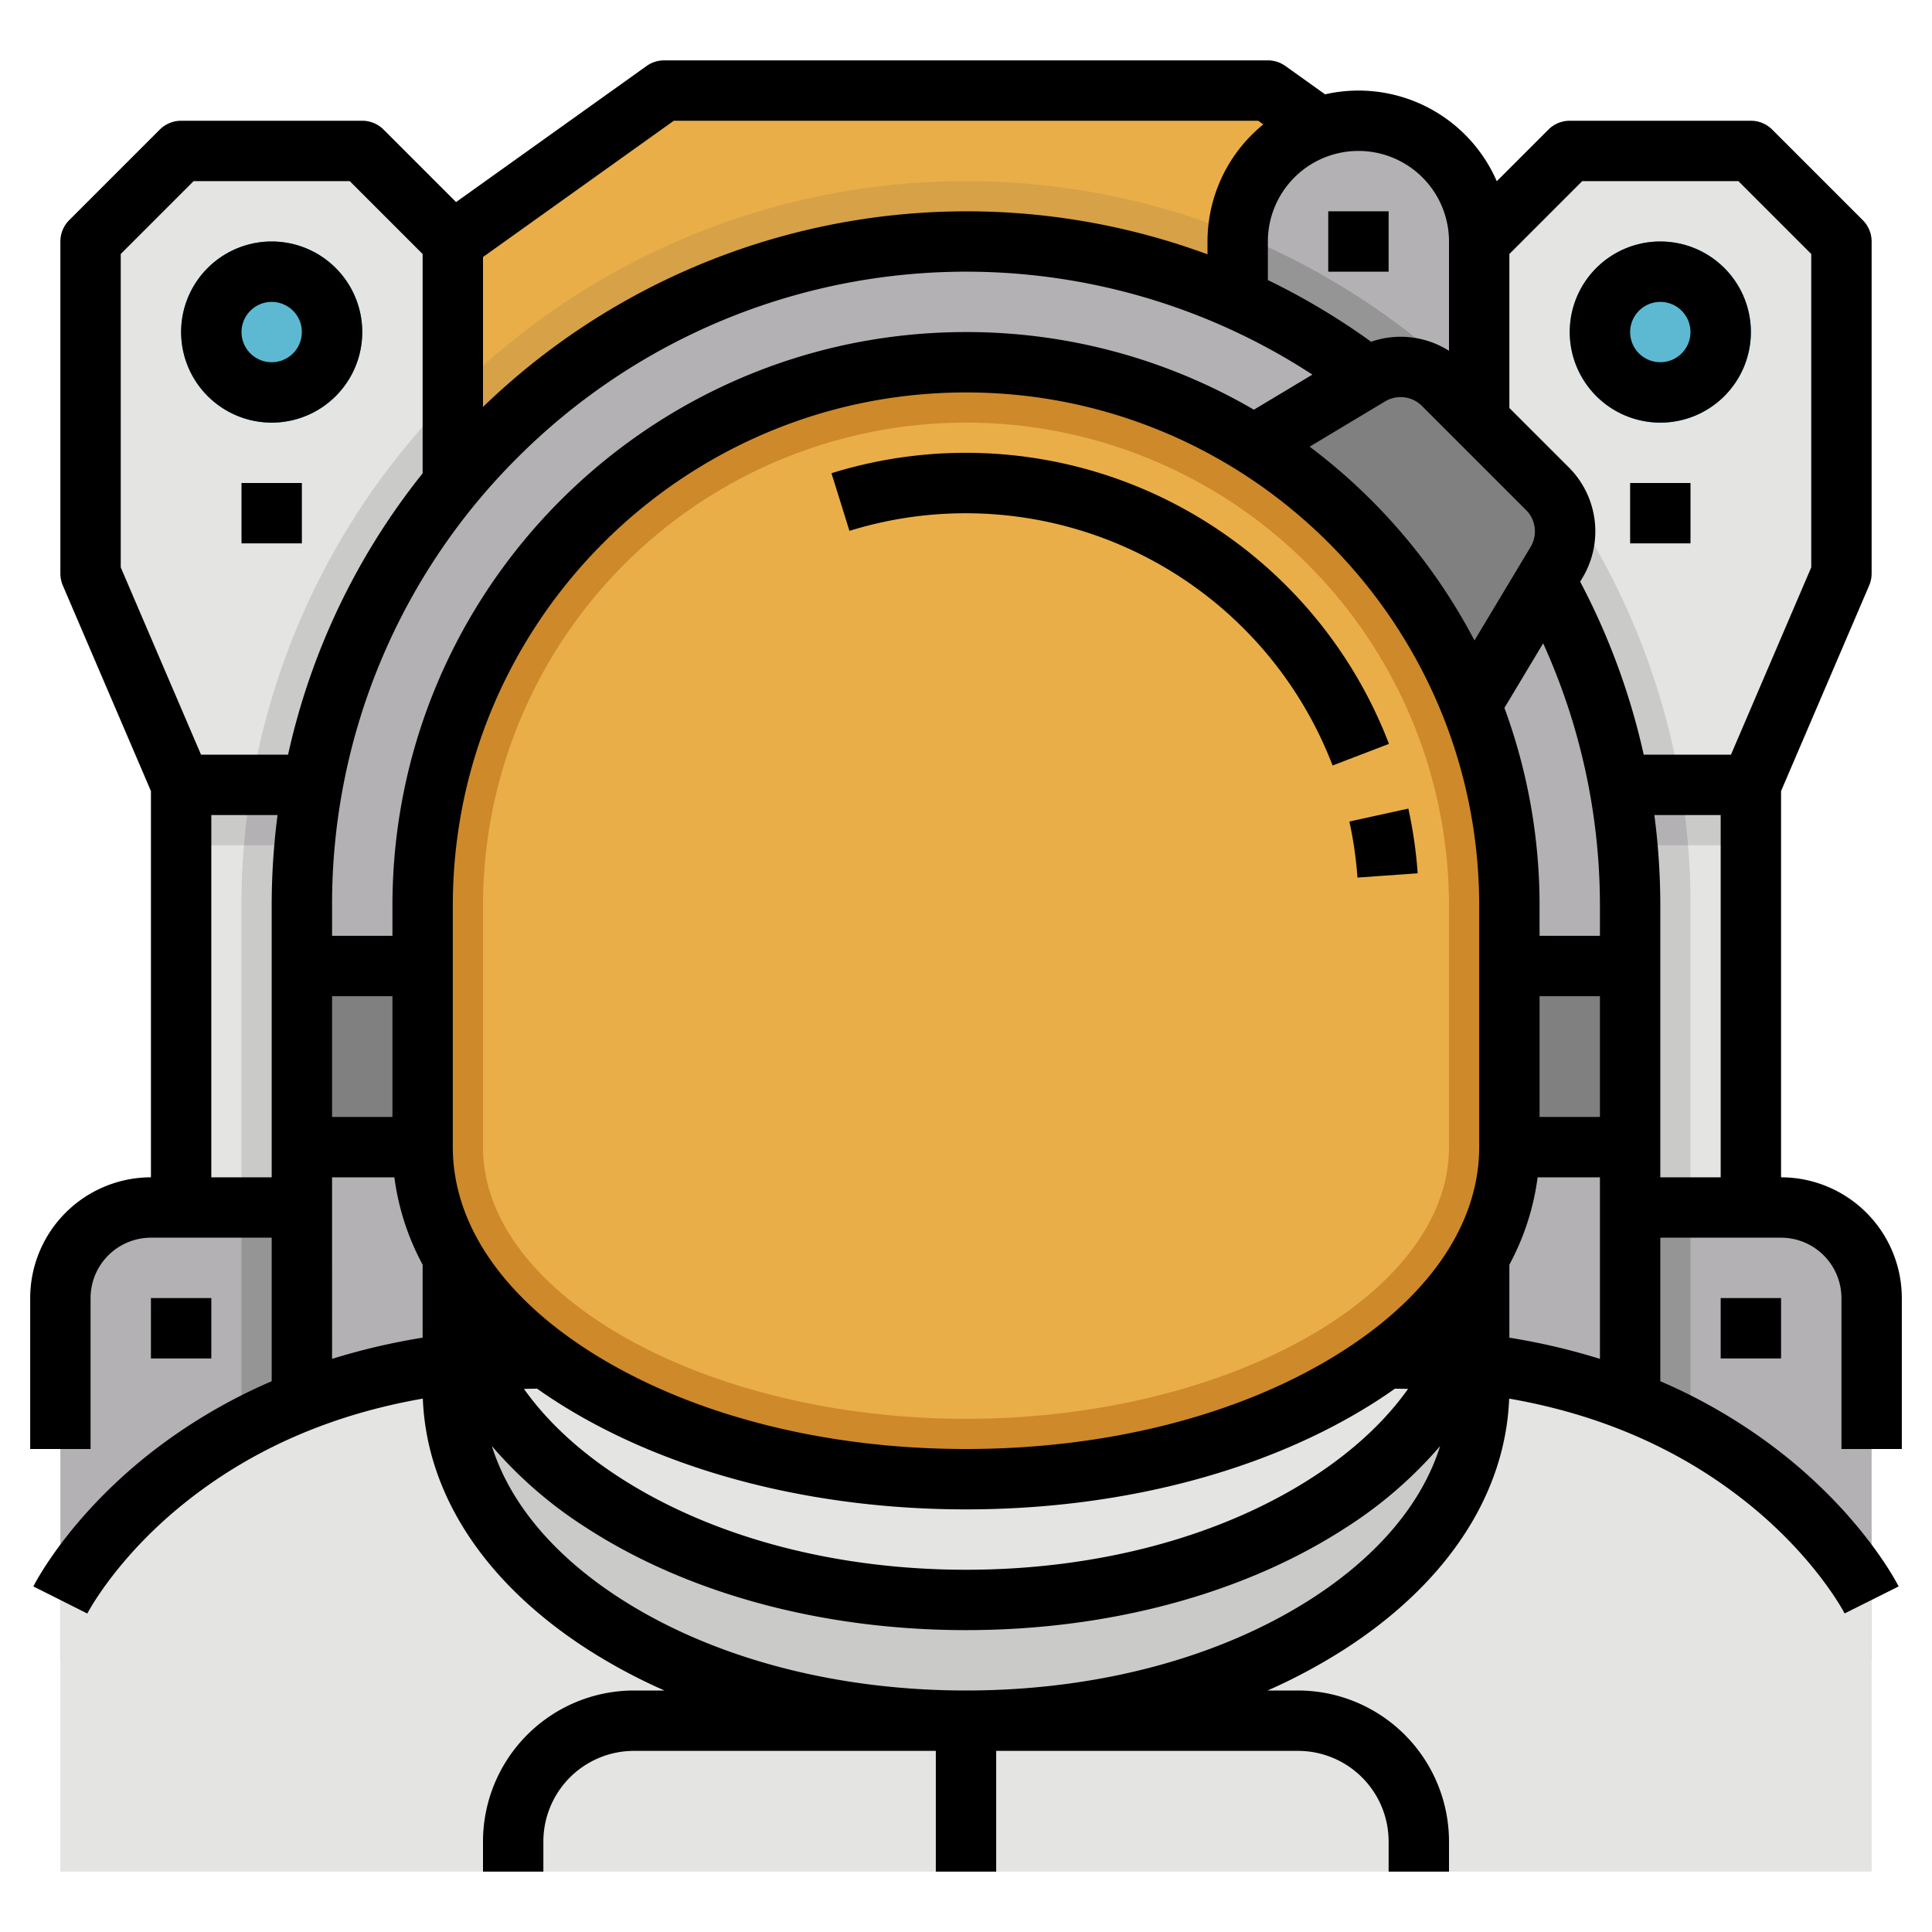 <svg id="Filledoutline" height="512" viewBox="0 0 512 512" width="512" xmlns="http://www.w3.org/2000/svg"><path d="m411.63 78.02v89.98h-311.26v-89.98l75.63-54.02h160z" fill="#eaae48"/><path d="m411.63 127.68v40.32h-311.26v-40.32a191.827 191.827 0 0 1 311.26 0z" fill="#d7a147"/><path d="m416 184h48v152h-48z" fill="#e4e4e3"/><path d="m416 184h48v40h-48z" fill="#cacac9"/><path d="m416 184v152h32v-96a191.194 191.194 0 0 0 -8.33-56z" fill="#cacac9"/><path d="m416 184v40h31.34a190.235 190.235 0 0 0 -7.67-40z" fill="#b3b1b3"/><path d="m408 320v120h88v-96a24.006 24.006 0 0 0 -24-24z" fill="#b3b1b3"/><path d="m408 320h40v72h-40z" fill="#969595"/><path d="m392 64v144h72l24-56v-88l-24-24h-48z" fill="#e4e4e3"/><path d="m392 104.6v103.4h53.33a191.585 191.585 0 0 0 -53.33-103.4z" fill="#cacac9"/><circle cx="440" cy="88" fill="#0093b9" r="24"/><circle cx="440" cy="88" fill="#2da4c4" r="16"/><circle cx="440" cy="88" fill="#5db9d2" r="8"/><ellipse cx="451.081" cy="76.919" fill="#8acadb" rx="3.735" ry="5.867" transform="matrix(.707 -.707 .707 .707 77.729 341.492)"/><path d="m392 64v48h-64v-48c0-.66.02-1.32.06-1.97a32 32 0 0 1 63.94 1.97z" fill="#b3b1b3"/><path d="m392 104.6v7.4h-64v-48c0-.66.02-1.32.06-1.97a192.722 192.722 0 0 1 63.94 42.57z" fill="#969595"/><path d="m48 184h48v152h-48z" fill="#e4e4e3"/><path d="m48 184h48v40h-48z" fill="#cacac9"/><path d="m96 184v152h-32v-96a191.194 191.194 0 0 1 8.33-56z" fill="#cacac9"/><path d="m96 184v40h-31.34a190.235 190.235 0 0 1 7.67-40z" fill="#b3b1b3"/><path d="m104 320v120h-88v-96a24.006 24.006 0 0 1 24-24z" fill="#b3b1b3"/><path d="m64 320h40v72h-40z" fill="#969595"/><path d="m120 64v144h-72l-24-56v-88l24-24h48z" fill="#e4e4e3"/><path d="m120 104.6v103.4h-53.33a191.585 191.585 0 0 1 53.33-103.4z" fill="#cacac9"/><circle cx="72" cy="88" fill="#0093b9" r="24"/><circle cx="72" cy="88" fill="#2da4c4" r="16"/><circle cx="72" cy="88" fill="#5db9d2" r="8"/><ellipse cx="60.919" cy="76.919" fill="#8acadb" rx="5.867" ry="3.735" transform="matrix(.707 -.707 .707 .707 -36.547 65.605)"/><path d="m256 64a176 176 0 0 1 176 176v136a0 0 0 0 1 0 0h-352a0 0 0 0 1 0 0v-136a176 176 0 0 1 176-176z" fill="#b3b1b3"/><path d="m80 256h352v48h-352z" fill="#808080"/><path d="m332.33 117.88 30.61-18.36a16 16 0 0 1 19.55 2.4l27.59 27.59a16 16 0 0 1 2.4 19.55l-22.64 37.73z" fill="#808080"/><path d="m368 360c96 0 128 64 128 64v72h-480v-72s32-64 128-64z" fill="#e4e4e3"/><path d="m120 332.986v35.014c0 48.6 60.889 88 136 88s136-39.4 136-88v-35z" fill="#cacac9"/><path d="m120 332.986v3.014c0 48.6 60.889 88 136 88s136-39.4 136-88v-3z" fill="#e4e4e3"/><path d="m400 304c0 48.6-64.471 88-144 88s-144-39.4-144-88v-64a144 144 0 0 1 144-144 144 144 0 0 1 144 144z" fill="#ce892a"/><path d="m256 376c-69.383 0-128-32.972-128-72v-64a128 128 0 0 1 256 0v64c0 39.028-58.617 72-128 72z" fill="#eaae48"/><path d="m357.6 217.712a103.882 103.882 0 0 1 2.14 14.853l15.96-1.13a119.971 119.971 0 0 0 -2.471-17.147z"/><path d="m324.727 141.676a119.939 119.939 0 0 0 -104.376-16.27l4.761 15.276a104.133 104.133 0 0 1 128.037 62.183l14.939-5.73a120.029 120.029 0 0 0 -43.361-55.459z"/><path d="m352 56h16v16h-16z"/><path d="m72 112a24 24 0 1 0 -24-24 24.027 24.027 0 0 0 24 24zm0-32a8 8 0 1 1 -8 8 8.009 8.009 0 0 1 8-8z"/><path d="m64 128h16v16h-16z"/><path d="m40 344h16v16h-16z"/><path d="m456 344h16v16h-16z"/><path d="m504 384v-40a32.036 32.036 0 0 0 -32-32v-102.358l23.353-54.491a7.993 7.993 0 0 0 .647-3.151v-88a8 8 0 0 0 -2.343-5.657l-24-24a8 8 0 0 0 -5.657-2.343h-48a8 8 0 0 0 -5.657 2.343l-13.682 13.682a39.941 39.941 0 0 0 -45.501-23.025l-10.511-7.51a8 8 0 0 0 -4.649-1.49h-160a8 8 0 0 0 -4.65 1.49l-50.485 36.061-19.208-19.208a8 8 0 0 0 -5.657-2.343h-48a8 8 0 0 0 -5.657 2.343l-24 24a8 8 0 0 0 -2.343 5.657v88a7.993 7.993 0 0 0 .647 3.151l23.353 54.491v102.358a32.036 32.036 0 0 0 -32 32v40h16v-40a16.019 16.019 0 0 1 16-16h32v38.04a145.145 145.145 0 0 0 -33 19.713c-21.128 16.9-29.8 33.952-30.157 34.669l14.3 7.18c.076-.149 7.829-15.136 26.5-29.871 17.573-13.866 38.481-22.92 62.409-27.081 1 25.3 16.332 48.757 43.431 66.292a149.242 149.242 0 0 0 20.602 11.058h-8.085a40.045 40.045 0 0 0 -40 40v8h16v-8a24.027 24.027 0 0 1 24-24h80v32h16v-32h80a24.027 24.027 0 0 1 24 24v8h16v-8a40.045 40.045 0 0 0 -40-40h-8.085a149.242 149.242 0 0 0 20.6-11.058c27.1-17.535 42.43-40.989 43.431-66.292 23.928 4.161 44.836 13.215 62.409 27.081 18.675 14.735 26.428 29.722 26.492 29.847l14.31-7.156c-.358-.717-9.029-17.766-30.157-34.669a145.145 145.145 0 0 0 -33-19.713v-38.04h32a16.019 16.019 0 0 1 16 16v40zm-84.686-336h41.372l19.314 19.314v83.044l-21.275 49.642h-23.125a183.207 183.207 0 0 0 -16.839-45.851l.583-.973a23.97 23.97 0 0 0 -3.6-29.323l-15.744-15.737v-40.8zm-331.314 248v-32h16v32zm49.207-174.793a168.04 168.04 0 0 1 210.593-21.931l-15.506 9.3a151.056 151.056 0 0 0 -76.294-20.576c-83.813 0-152 68.187-152 152v8h-16v-8a166.9 166.9 0 0 1 49.207-118.793zm267.216 13.96a7.992 7.992 0 0 1 1.2 9.777l-14.872 24.784a153.076 153.076 0 0 0 -43.685-51.356l19.993-11.992a7.99 7.99 0 0 1 9.777 1.2zm-50.771 224.233c-25.96 15.863-60.64 24.6-97.652 24.6s-71.692-8.737-97.652-24.6c-24.729-15.113-38.348-34.788-38.348-55.4v-64c0-74.991 61.009-136 136-136s136 61.009 136 136v64c0 20.612-13.619 40.287-38.348 55.4zm-211.311 8.615q3.671 2.592 7.664 5.038c28.437 17.377 66.08 26.947 105.995 26.947s77.558-9.57 106-26.948q4-2.442 7.664-5.038 1.751.014 3.486.057c-6.067 8.554-14.581 16.486-25.324 23.438-24.413 15.791-57.026 24.491-91.826 24.491s-67.413-8.7-91.821-24.491c-10.743-6.952-19.257-14.884-25.324-23.438q1.736-.044 3.486-.057zm256.346-180.415 10.267-17.111a168.271 168.271 0 0 1 15.046 69.511v8h-16v-8a151.3 151.3 0 0 0 -9.313-52.4zm9.313 76.4h16v32h-16zm-24-200v28.965a23.938 23.938 0 0 0 -20.64-2.4 184.267 184.267 0 0 0 -27.36-16.345v-10.22a24 24 0 0 1 48 0zm-205.437-32h154.874l1.357.97a39.935 39.935 0 0 0 -14.794 31.03v3.4a184.4 184.4 0 0 0 -192 40.442v-39.725zm-146.563 35.314 19.314-19.314h41.372l19.314 19.314v58.128a182.085 182.085 0 0 0 -35.659 74.558h-23.066l-21.275-49.642zm24 244.686v-96h17.552a186.91 186.91 0 0 0 -1.552 24v72zm32 0h16.514a66.913 66.913 0 0 0 7.486 23.146v19.354a173.673 173.673 0 0 0 -24 5.617zm259.821 111.509c-24.408 15.791-57.021 24.491-91.821 24.491s-67.413-8.7-91.821-24.491c-17.522-11.338-29.131-25.281-33.825-40.289a112.956 112.956 0 0 0 25.133 21.722c26.967 17.449 62.662 27.058 100.513 27.058s73.546-9.609 100.513-27.058a112.956 112.956 0 0 0 25.133-21.722c-4.694 15.008-16.303 28.951-33.825 40.289zm52.179-69.009v-19.35a66.913 66.913 0 0 0 7.486-23.15h16.514v48.113a173.673 173.673 0 0 0 -24-5.613zm38.423-138.5h17.577v96h-16v-72a184.351 184.351 0 0 0 -1.577-24z"/><path d="m440 112a24 24 0 1 0 -24-24 24.027 24.027 0 0 0 24 24zm0-32a8 8 0 1 1 -8 8 8.009 8.009 0 0 1 8-8z"/><path d="m432 128h16v16h-16z"/></svg>